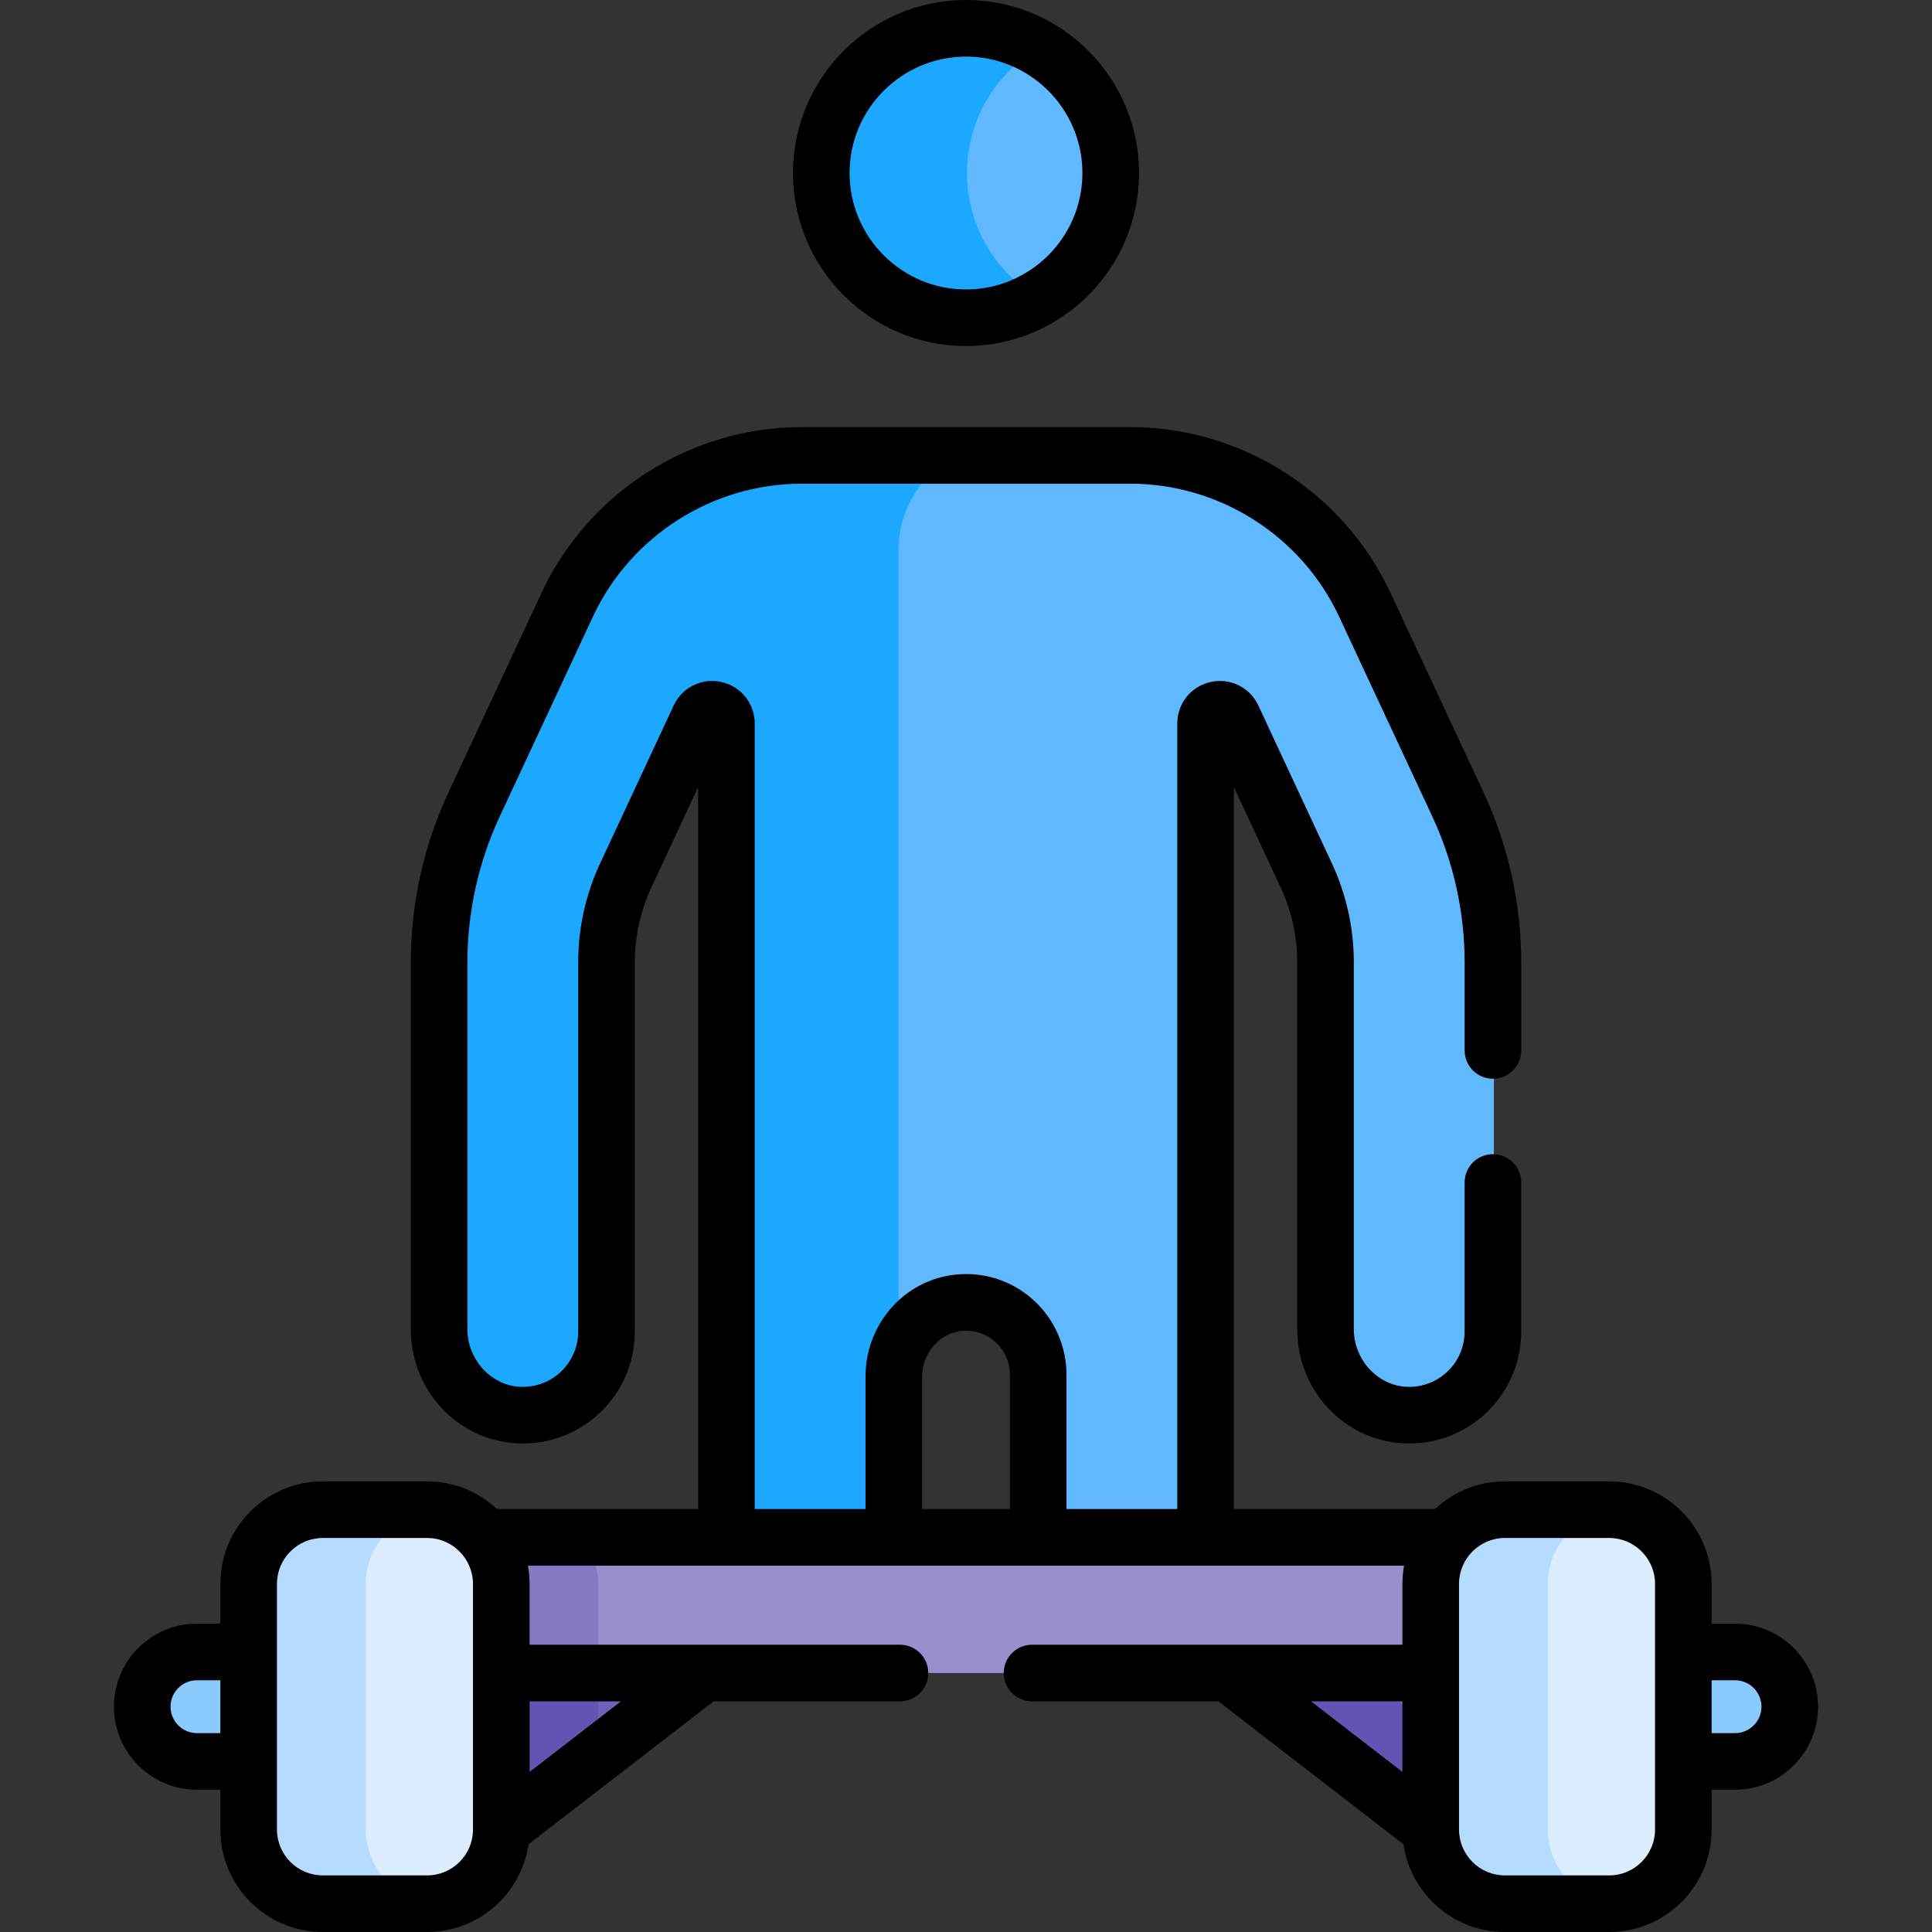 <svg id="Capa_1" enable-background="new 0 0 512.002 512.002" height="512" viewBox="0 0 512.002 512.002" width="512" xmlns="http://www.w3.org/2000/svg"><rect x="0" y="0" width="512.002" height="512.002" fill="#333333" stroke="none"/><g><g><path d="m386.653 213.273-24.725-53.022c-11.208-24.036-35.588-39.567-62.109-39.567h-46.544l-19.239 5.119v224.375l4.087 8.447c2.422-7.439 9.062-13.079 17.206-13.462 10.985-.517 20.054 8.237 20.054 19.108v43.142l3.154 3.015h38.875l2.334-3.015v-215.67c0-4.036 5.481-5.26 7.188-1.602 3.733 8.005 9.722 20.888 19.511 41.882 3.324 7.128 5.082 15.053 5.082 22.92v97.284c0 11.944 9.179 22.221 21.109 22.783 12.739.6 23.255-9.55 23.255-22.156v-97.911c0-14.301-3.194-28.711-9.238-41.67z" fill="#60b9fe"/><path d="m238.124 145.698c0-10.82 6.164-20.266 15.152-25.013h-40.589c-26.632 0-50.852 15.429-62.107 39.566l-24.726 53.024c-6.042 12.96-9.237 27.368-9.237 41.668v97.284c0 11.944 9.179 22.221 21.109 22.783 12.738.6 23.254-9.55 23.254-22.156 0-93.681 0-3.233 0-97.911 0-7.866 1.757-15.792 5.08-22.92 9.79-20.993 15.779-33.876 19.513-41.882 1.706-3.658 7.187-2.434 7.187 1.602v215.671l2.651 3.015h39.625l2.087-3.015v-42.602c0-2.148.362-4.226 1-6.186v-212.928z" fill="#1ca8ff"/><path d="m158.528 443.373-3.036 3.036v15.437l3.036 3.366 28.282-21.839-2.273-2.194h-29.889z" fill="#6e60b8"/><path d="m158.528 465.212v-24.033h-28.283v39.25l2.855 4.418z" fill="#6353b2"/><path d="m381.662 460.136v-18.457h-23.903z" fill="#6e60b8"/><path d="m358.586 441.679h-29.757l-3.132 1.694 53.71 41.474 2.255-3.584v-21.765z" fill="#6353b2"/><path d="m274.593 12.162c-11.337 6.945-18.918 19.422-18.918 33.691s7.581 26.747 18.918 33.691c11.924-6.504 20.015-19.152 20.015-33.691-.001-14.538-8.091-27.187-20.015-33.691z" fill="#60b9fe"/><path d="m256.254 45.854c0-14.194 7.716-26.577 19.177-33.21-5.643-3.266-12.189-5.144-19.177-5.144-21.182 0-38.354 17.171-38.354 38.354 0 21.182 17.171 38.354 38.354 38.354 6.988 0 13.534-1.878 19.177-5.144-11.461-6.633-19.177-19.017-19.177-33.21z" fill="#1ca8ff"/><path d="m383.79 407.414h-229.645l-2.15 4.182v28.083l6.533 3.694h220.879l2.005-2.36v-22.75l4.083-8.417z" fill="#9790cc"/><path d="m127.329 409.596 2.917 9v22.667l2.855 2.111h25.427v-23.635c0-4.658-1.649-8.946-4.383-12.324h-25.428z" fill="#8479c2"/><path d="m460.054 437.786h-13.696l-1.571 1.643v25.563l1.571 1.807h13.696c8.011 0 14.506-6.495 14.506-14.506 0-8.012-6.495-14.507-14.506-14.507z" fill="#8bcaff"/><path d="m52.453 437.786c-8.011 0-14.506 6.495-14.506 14.506s6.495 14.506 14.506 14.506h13.696l3.138-3.785v-23.53l-3.138-1.696h-13.696z" fill="#8bcaff"/><path d="m426.703 400.083h-5.813c-6.755 3.346-11.429 10.312-11.429 18.327v67.766c0 8.015 4.674 14.981 11.429 18.327h5.813c10.811 0 19.655-8.845 19.655-19.655v-65.109c0-10.811-8.845-19.656-19.655-19.656z" fill="#dbedff"/><path d="m410.199 484.847v-65.109c0-10.279 8-18.764 18.08-19.575-.521-.042-1.044-.08-1.576-.08h-27.64c-10.811 0-19.656 8.845-19.656 19.655v65.109c0 10.81 8.845 19.655 19.656 19.655h27.64c.532 0 1.054-.038 1.576-.08-10.08-.812-18.08-9.297-18.08-19.575z" fill="#b5dcff"/><path d="m113.445 400.083h-5.813c-6.755 3.346-11.429 10.312-11.429 18.327v67.766c0 8.015 4.674 14.981 11.429 18.327h5.813c10.811 0 19.655-8.845 19.655-19.655v-65.109c0-10.811-8.844-19.656-19.655-19.656z" fill="#dbedff"/><path d="m96.941 484.847v-65.109c0-10.279 8-18.764 18.08-19.575-.521-.042-1.044-.08-1.576-.08h-27.64c-10.811 0-19.656 8.845-19.656 19.655v65.109c0 10.81 8.845 19.655 19.656 19.655h27.64c.532 0 1.054-.038 1.576-.08-10.08-.812-18.08-9.297-18.08-19.575z" fill="#b5dcff"/></g><g><path d="m256.001 91.707c25.284 0 45.854-20.57 45.854-45.854s-20.57-45.853-45.854-45.853-45.854 20.57-45.854 45.854 20.57 45.853 45.854 45.853zm0-76.707c17.013 0 30.854 13.841 30.854 30.854s-13.841 30.854-30.854 30.854-30.854-13.841-30.854-30.854 13.841-30.854 30.854-30.854z"/><path d="m131.723 399.914c-4.856-4.543-11.372-7.332-18.531-7.332h-27.64c-14.974 0-27.155 12.182-27.155 27.156v10.548h-6.197c-12.134 0-22.006 9.872-22.006 22.006s9.872 22.006 22.006 22.006h6.196v10.548c0 14.974 12.182 27.155 27.155 27.155h27.641c13.647 0 24.971-10.121 26.871-23.251l49.053-37.877h49.385c4.143 0 7.5-3.358 7.5-7.5s-3.357-7.5-7.5-7.5c-9.803 0-88.593 0-98.153 0v-16.135c0-1.574-.155-3.256-.438-4.824h232.182c-.298 1.654-.438 3.38-.438 4.824v16.135c-9.561 0-88.35 0-98.153 0-4.143 0-7.5 3.358-7.5 7.5s3.357 7.5 7.5 7.5h49.385l49.053 37.877c1.899 13.13 13.223 23.251 26.871 23.251h27.641c14.974 0 27.155-12.182 27.155-27.155v-10.548h6.196c12.134 0 22.006-9.872 22.006-22.006s-9.872-22.006-22.006-22.006h-6.196v-10.548c0-14.974-12.182-27.156-27.155-27.156h-27.641c-7.159 0-13.674 2.789-18.531 7.332h-53.285v-191.338c3.252 6.984 7.313 15.706 12.402 26.618 2.864 6.142 4.378 12.971 4.378 19.75v97.284c0 16.23 12.412 29.528 28.257 30.274 17.033.808 31.106-12.749 31.106-29.648v-39.481c0-4.142-3.357-7.5-7.5-7.5s-7.5 3.358-7.5 7.5v39.481c0 8.336-6.928 15.063-15.401 14.665-7.698-.363-13.962-7.222-13.962-15.291v-97.284c0-8.954-2-17.976-5.784-26.089-5.932-12.721-10.467-22.463-13.951-29.946l-5.561-11.938c-2.252-4.825-7.456-7.39-12.65-6.236-5.201 1.154-8.834 5.681-8.834 11.009v208.171h-29.363v-35.642c0-7.244-3.007-14.267-8.249-19.269-5.318-5.073-12.304-7.678-19.657-7.331-14.217.669-25.354 12.59-25.354 27.14v35.102h-29.363v-208.172c0-5.33-3.634-9.857-8.837-11.01-5.194-1.151-10.397 1.415-12.646 6.238l-5.652 12.133c-3.473 7.458-7.981 17.141-13.862 29.751-3.783 8.115-5.782 17.136-5.782 26.088v97.911c0 8.31-6.9 15.064-15.401 14.665-7.698-.363-13.962-7.222-13.962-15.291v-97.284c0-13.21 2.951-26.523 8.533-38.498l24.727-53.024c9.981-21.405 31.691-35.235 55.31-35.235h87.133c23.619 0 45.331 13.831 55.313 35.236l24.725 53.022c5.583 11.971 8.534 25.283 8.534 38.499v23.429c0 4.142 3.357 7.5 7.5 7.5s7.5-3.358 7.5-7.5v-23.429c0-15.392-3.438-30.897-9.94-44.839l-24.725-53.021c-12.435-26.667-39.481-43.897-68.906-43.897h-87.133c-29.423 0-56.469 17.23-68.903 43.896l-24.728 53.025c-6.502 13.947-9.938 29.452-9.938 44.837v97.284c0 16.23 12.412 29.528 28.257 30.274 16.987.807 31.106-12.706 31.106-29.648v-97.911c0-6.777 1.514-13.606 4.377-19.75 5.089-10.912 9.151-19.633 12.403-26.617v191.338h-53.288zm239.931 50.96v18.706l-24.226-18.706zm88.148-5.587c3.863 0 7.006 3.143 7.006 7.006s-3.143 7.006-7.006 7.006h-6.196v-14.012zm-33.352-37.704c6.702 0 12.155 5.453 12.155 12.156v65.108c0 6.703-5.453 12.155-12.155 12.155h-27.64c-6.702 0-12.155-5.453-12.155-12.155 0-21.714 0-52.958 0-65.108 0-6.68 5.446-12.156 12.155-12.156zm-182.079-42.771c0-6.416 4.961-11.869 11.059-12.156 3.216-.149 6.276.985 8.598 3.2 2.323 2.217 3.604 5.206 3.604 8.416v35.642h-23.26v-35.102zm-192.171 94.486c-3.863 0-7.006-3.143-7.006-7.006s3.143-7.006 7.006-7.006h6.196v14.012zm60.992 37.704h-27.64c-6.702 0-12.155-5.453-12.155-12.155 0-13.621 0-40.781 0-65.108 0-6.703 5.453-12.156 12.155-12.156h27.641c6.794 0 12.155 5.595 12.155 12.156v65.108c0 6.702-5.453 12.155-12.156 12.155zm51.381-46.128-24.226 18.706v-18.706z"/></g></g></svg>